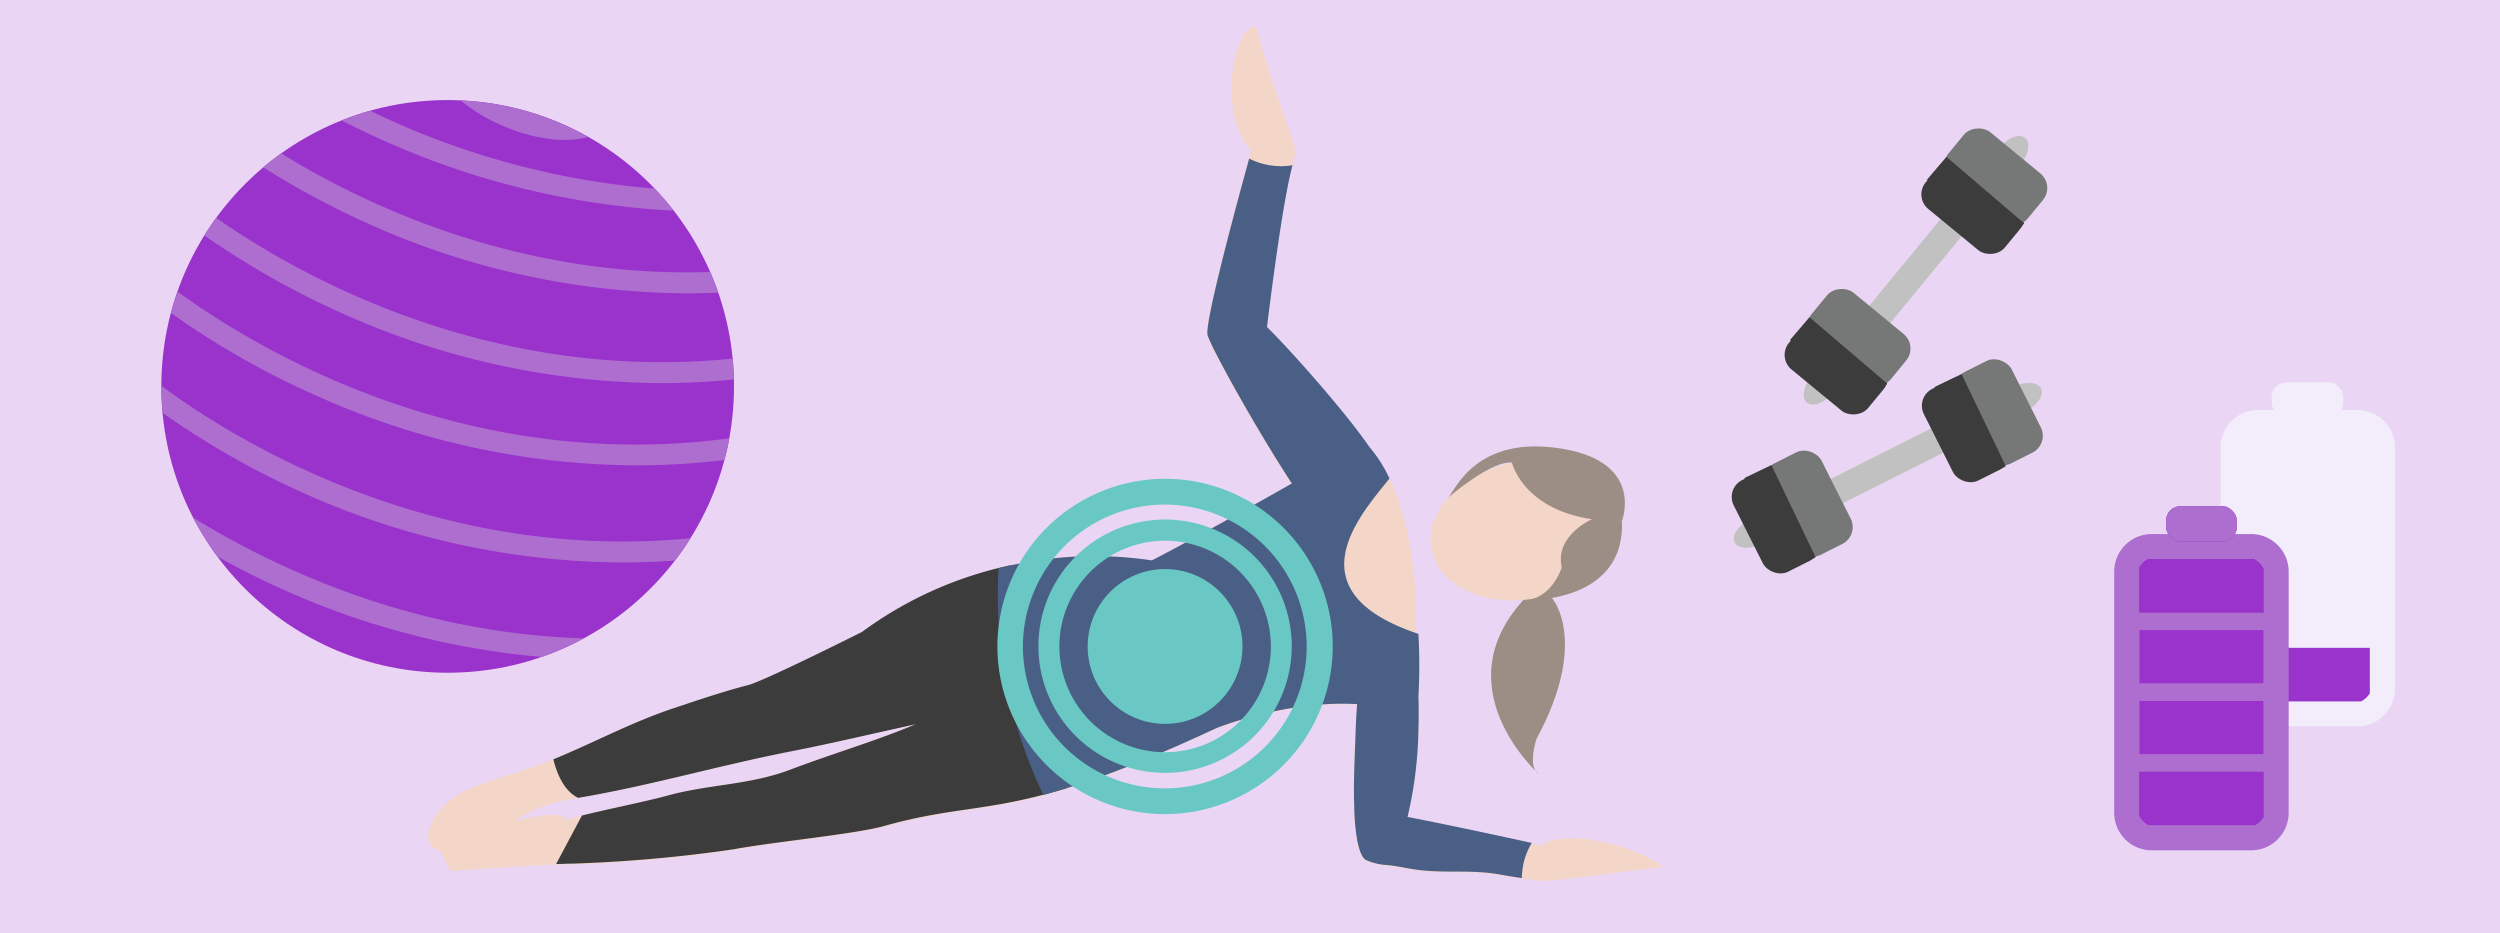 <svg id="Ebene_1" data-name="Ebene 1" xmlns="http://www.w3.org/2000/svg" width="375" height="140" viewBox="0 0 375 140"><defs><style>.cls-1,.cls-2{fill:#93c;}.cls-1{opacity:0.2;}.cls-3{fill:#ad6ecf;}.cls-4{fill:#c1c1c1;}.cls-5{fill:#3c3c3c;}.cls-6{fill:#767777;}.cls-7{fill:#9c8d85;}.cls-8{fill:#f4d6c8;}.cls-9{fill:#4a5f86;}.cls-10{fill:#6ac8c4;}.cls-11{fill:#f2ecfb;}.cls-12{fill:#b2b3e4;}.cls-13{fill:#8729b9;}</style></defs><title>Zeichenfläche 2 Kopie 16</title><rect class="cls-1" width="375" height="140"/><circle class="cls-2" cx="67.15" cy="57.96" r="42.95"/><path class="cls-3" d="M75.72,19c4.76,2,9.43,2.45,12.48,1.54a42.69,42.69,0,0,0-19.1-5.47A25.88,25.88,0,0,0,75.72,19Z"/><path class="cls-3" d="M59.18,21.8a121.29,121.29,0,0,0,41.88,9.8,43.31,43.31,0,0,0-2.86-3.31A119.88,119.88,0,0,1,55.54,16.62a42.5,42.5,0,0,0-4.28,1.45C53.68,19.32,56.33,20.58,59.18,21.8Z"/><path class="cls-3" d="M55.25,33.56A118,118,0,0,0,103.14,44q2.27,0,4.6-.1-.55-1.58-1.2-3.1C78.11,41.73,55.12,31,42.16,23q-1.39,1-2.69,2.09A127.62,127.62,0,0,0,55.25,33.56Z"/><path class="cls-3" d="M99.24,57.47q5.28,0,10.84-.55c0-1.05-.08-2.1-.18-3.13C73,57.52,44.19,40.9,32.44,32.69Q31.5,34,30.66,35.32A124.9,124.9,0,0,0,51.34,47,118,118,0,0,0,99.24,57.47Z"/><path class="cls-3" d="M47.44,59.34A118,118,0,0,0,95.33,69.8,109.41,109.41,0,0,0,108.67,69c.28-1.07.52-2.16.72-3.25-40.65,5.44-72.16-14.28-82.74-22q-.56,1.57-1,3.2A124,124,0,0,0,47.44,59.34Z"/><path class="cls-3" d="M24.39,61.93a124.58,124.58,0,0,0,21.09,12A118,118,0,0,0,93.38,84.37q3.86,0,7.87-.29,1.24-1.61,2.32-3.34C64.16,84.54,34,65.14,24.21,57.88c0,0,0,.06,0,.09C24.2,59.3,24.27,60.62,24.39,61.93Z"/><path class="cls-3" d="M42.55,88.47a119.66,119.66,0,0,0,38.7,10.07,42.8,42.8,0,0,0,6.34-2.79C61.71,95,40.92,85,29,77.66a43.06,43.06,0,0,0,3.63,5.84C35.58,85.15,38.9,86.84,42.55,88.47Z"/><path class="cls-4" d="M264.35,81.55c-1.78.9-3.66.81-4.16-.19s.54-2.55,2.33-3.45L302,58.06c1.78-.9,3.66-.81,4.16.19s-.54,2.55-2.33,3.45Z"/><rect class="cls-5" x="290.27" y="56.7" width="9.29" height="15.38" rx="2.83" ry="2.83" transform="translate(2.49 139.27) rotate(-26.68)"/><rect class="cls-6" x="295.14" y="54.14" width="9.29" height="15.38" rx="2.83" ry="2.83" transform="translate(4.16 141.2) rotate(-26.68)"/><rect class="cls-5" x="293.27" y="56.31" width="4.5" height="15.34" transform="translate(1.42 134.19) rotate(-25.64)"/><rect class="cls-5" x="261.75" y="70.39" width="9.28" height="15.38" rx="2.83" ry="2.83" transform="translate(-6.69 127.96) rotate(-26.69)"/><rect class="cls-6" x="266.62" y="67.83" width="9.29" height="15.38" rx="2.83" ry="2.83" transform="translate(-5.02 129.86) rotate(-26.68)"/><rect class="cls-5" x="264.75" y="70" width="4.5" height="15.34" transform="translate(-7.31 123.21) rotate(-25.65)"/><path class="cls-4" d="M274.94,58.9c-1.27,1.54-3,2.22-3.88,1.51s-.54-2.56.73-4.1l28.08-34.12c1.27-1.54,3-2.22,3.88-1.51s.54,2.56-.73,4.1Z"/><rect class="cls-5" x="291.3" y="23.15" width="9.29" height="15.38" rx="2.83" ry="2.83" transform="translate(84.08 239.77) rotate(-50.55)"/><rect class="cls-6" x="294.72" y="18.84" width="9.29" height="15.38" rx="2.83" ry="2.83" transform="translate(88.65 240.82) rotate(-50.55)"/><rect class="cls-5" x="294.09" y="22.55" width="4.5" height="15.34" transform="translate(80.9 235.94) rotate(-49.5)"/><rect class="cls-5" x="270.76" y="47.21" width="9.29" height="15.38" rx="2.83" ry="2.83" transform="translate(58.01 232.66) rotate(-50.54)"/><rect class="cls-6" x="274.18" y="42.89" width="9.29" height="15.38" rx="2.83" ry="2.83" transform="translate(62.58 233.72) rotate(-50.54)"/><rect class="cls-5" x="273.55" y="46.61" width="4.5" height="15.34" transform="translate(55.43 228.78) rotate(-49.51)"/><path class="cls-7" d="M233,90s5.27,6.47-2.52,20.82c0,0-1.46,4.25.37,5.32,0,0-15-13.3-1.66-26.86C229.18,89.3,232.14,88.42,233,90Z"/><ellipse class="cls-8" cx="228.92" cy="79.51" rx="14.49" ry="10.34" transform="translate(-11.45 48.7) rotate(-11.85)"/><path class="cls-8" d="M231.19,126.84s-12.41-2.76-20.14-4.23a60.63,60.63,0,0,0,1.7-13c.06-1.79.05-3.51,0-5.15.42-2.45-.2-6.67-.49-11.81l.08-2.3s-.1-15.52-7-23.27h0c-3.78-5.53-12.53-15.27-15.37-18,0,0,2.72-22.93,4.41-25.88,0,0-.44-1.56-1.08-3.79.73,2.2,1.25,3.74,1.25,3.74.35.17-4.71-12.79-6.11-19.18-3.71-.17-5.7,14-.75,18.45,0,0-7.16,25.53-6.65,27.85.35,1.59,7.22,14,12.65,22.3-6.78,3.85-15.27,8.59-21,11.54A59.31,59.31,0,0,0,129.3,94.8s-13.94,7-16.91,7.93c-3.9,1-7.72,2.3-11.55,3.58C94.05,108.59,88,112,81.32,114.57c-4.22,1.62-9.32,2.59-13.17,5-2.59,1.6-6.23,7.08-2,8.09a12.59,12.59,0,0,0,1.6,3s15.38-1.13,18-1a216.66,216.66,0,0,0,24.22-2.14c5.91-1.11,18.36-2.3,22.63-3.5,15.64-4.38,19.1-.35,49.76-14.69,0,0,10.42-4.24,21.16-3.62-.09,1.18-.17,2.39-.21,3.63-.14,4.28-.36,8.24-.23,11.46v0c0,1.33.19,7.25,1.71,8.26a8.51,8.51,0,0,0,3.14.78c1.59.13,3.76.66,5.35.81,4.28.41,7.62-.13,11.85.65,1.22.22,5.62,1,7.92.78-2.3.32,16-2,16.07-2C250.34,129.46,236.52,123.23,231.19,126.84ZM118.62,115.42c-6,2.3-12.25,2.2-18.46,3.91-3.85,1.06-11.41,2.52-15.22,3.7-.63-1.45-4.67-.59-7.82.16a21.7,21.7,0,0,1,8.08-3.26c11.23-1.75,22.12-5,33.29-7.2,6.32-1.24,12.57-2.73,18.86-4.1C131.21,111.21,124.82,113.06,118.62,115.42Z"/><path class="cls-5" d="M151.59,84.79a57.69,57.69,0,0,0-22.29,10s-13.94,7-16.91,7.93c-3.9,1-7.72,2.3-11.55,3.58C94.63,108.39,89,111.44,83,113.9c.62,2.46,1.73,4.81,3.72,5.78,10.68-1.8,21.1-4.85,31.76-6.94,6.32-1.24,12.57-2.73,18.86-4.1-6.12,2.57-12.52,4.42-18.72,6.78s-12.25,2.2-18.46,3.91c-3.17.87-8.84,2-12.87,3l-3.87,7.27c1,0,1.87-.07,2.31-.05a216.66,216.66,0,0,0,24.22-2.14c5.91-1.11,18.36-2.3,22.63-3.5,10.65-3,15.67-2.08,27.44-5.71A111.87,111.87,0,0,1,151.59,84.79Z"/><path class="cls-9" d="M212.76,109.59c.06-1.79.05-3.51,0-5.15a82.15,82.15,0,0,0,0-9.36c-19.2-6.41-8.63-17.93-4.34-23.3a20.34,20.34,0,0,0-3-4.72h0c-3.78-5.53-12.53-15.27-15.37-18,0,0,2.17-18.24,3.83-24.27a10.66,10.66,0,0,1-6.5-1c-1.49,5.37-6.69,24.45-6.25,26.43.35,1.59,7.22,14,12.65,22.3-6.78,3.85-15.27,8.59-21,11.54a57.82,57.82,0,0,0-23,1.18,69.81,69.81,0,0,0,6.72,34c6-1.59,13.87-4.38,25.91-10,0,0,10.42-4.24,21.16-3.62-.09,1.18-.17,2.39-.21,3.63-.14,4.28-.36,8.24-.23,11.46v0c0,1.33.19,7.25,1.71,8.26a8.51,8.51,0,0,0,3.14.78c1.59.13,3.76.66,5.35.81,4.28.41,7.62-.13,11.85.65.55.1,1.74.32,3.1.5a10.4,10.4,0,0,1,1.48-5.27c-3.53-.78-12.54-2.73-18.63-3.9A60.63,60.63,0,0,0,212.76,109.59Z"/><path class="cls-7" d="M226.8,69.4s2,8.82,16.47,8.8c0,0,3.55-8.84-9-10.9s-15.83,5.83-17,7.31C217.26,74.61,223.74,69,226.8,69.4Z"/><path class="cls-7" d="M239,77.78s-5.84,2.43-4.74,7.35c0,0-1.63,5.3-6.38,4.91,0,0,15.88,1,15.41-11.83"/><circle class="cls-10" cx="174.76" cy="96.97" r="11.61"/><path class="cls-10" d="M174.76,115.93a19,19,0,1,1,19-19A19,19,0,0,1,174.76,115.93Zm0-34.82A15.86,15.86,0,1,0,190.63,97,15.88,15.88,0,0,0,174.76,81.11Z"/><path class="cls-10" d="M174.76,122.12A25.15,25.15,0,1,1,199.91,97,25.18,25.18,0,0,1,174.76,122.12Zm0-46.43A21.28,21.28,0,1,0,196,97,21.31,21.31,0,0,0,174.76,75.69Z"/><rect class="cls-11" x="334.17" y="62.8" width="23.92" height="45.18" rx="6" ry="6"/><path class="cls-12" d="M336.86,103.76V97.18h18.6V104a3.39,3.39,0,0,1-1.29,1.2H338.25A3.38,3.38,0,0,1,336.86,103.76Z"/><path class="cls-2" d="M336.86,103.76V97.18h18.6V104a3.39,3.39,0,0,1-1.29,1.2H338.25A3.38,3.38,0,0,1,336.86,103.76Z"/><path class="cls-11" d="M333.08,103.31V67.13a5.63,5.63,0,0,1,5.63-5.63h14.92a5.63,5.63,0,0,1,5.63,5.63v36.18a5.63,5.63,0,0,1-5.62,5.63H338.7A5.63,5.63,0,0,1,333.08,103.31Zm5.63-39.55a3.38,3.38,0,0,0-3.37,3.38v36.18a3.38,3.38,0,0,0,3.38,3.38h14.92a3.38,3.38,0,0,0,3.38-3.37V67.13a3.38,3.38,0,0,0-3.37-3.38Z"/><rect class="cls-11" x="340.76" y="57.34" width="10.73" height="5.29" rx="2.19" ry="2.19"/><rect class="cls-3" x="318.25" y="81.23" width="23.92" height="45.18" rx="6" ry="6"/><path class="cls-3" d="M317.13,121.91V85.73a5.63,5.63,0,0,1,5.62-5.62h14.92a5.63,5.63,0,0,1,5.63,5.63v36.18a5.63,5.63,0,0,1-5.62,5.63H322.75A5.63,5.63,0,0,1,317.13,121.91Zm5.62-39.55a3.38,3.38,0,0,0-3.37,3.38v36.18a3.38,3.38,0,0,0,3.37,3.38h14.92a3.38,3.38,0,0,0,3.38-3.37V85.73a3.38,3.38,0,0,0-3.37-3.37Z"/><rect class="cls-13" x="324.9" y="75.92" width="10.63" height="5.31" rx="2.19" ry="2.19"/><rect class="cls-3" x="324.9" y="75.92" width="10.63" height="5.31" rx="2.19" ry="2.19"/><path class="cls-13" d="M320.91,122.36v-6.58h18.6v6.78a3.37,3.37,0,0,1-1.29,1.2H322.31A3.38,3.38,0,0,1,320.91,122.36Z"/><path class="cls-2" d="M320.91,122.36v-6.58h18.6v6.78a3.37,3.37,0,0,1-1.29,1.2H322.31A3.38,3.38,0,0,1,320.91,122.36Z"/><rect class="cls-2" x="320.91" y="105.15" width="18.6" height="7.97"/><rect class="cls-2" x="320.91" y="94.52" width="18.6" height="7.97"/><path class="cls-13" d="M339.51,85.28v6.58h-18.6V85.09a3.38,3.38,0,0,1,1.29-1.2h15.92A3.37,3.37,0,0,1,339.51,85.28Z"/><path class="cls-2" d="M339.51,85.28v6.58h-18.6V85.09a3.38,3.38,0,0,1,1.29-1.2h15.92A3.37,3.37,0,0,1,339.51,85.28Z"/></svg>